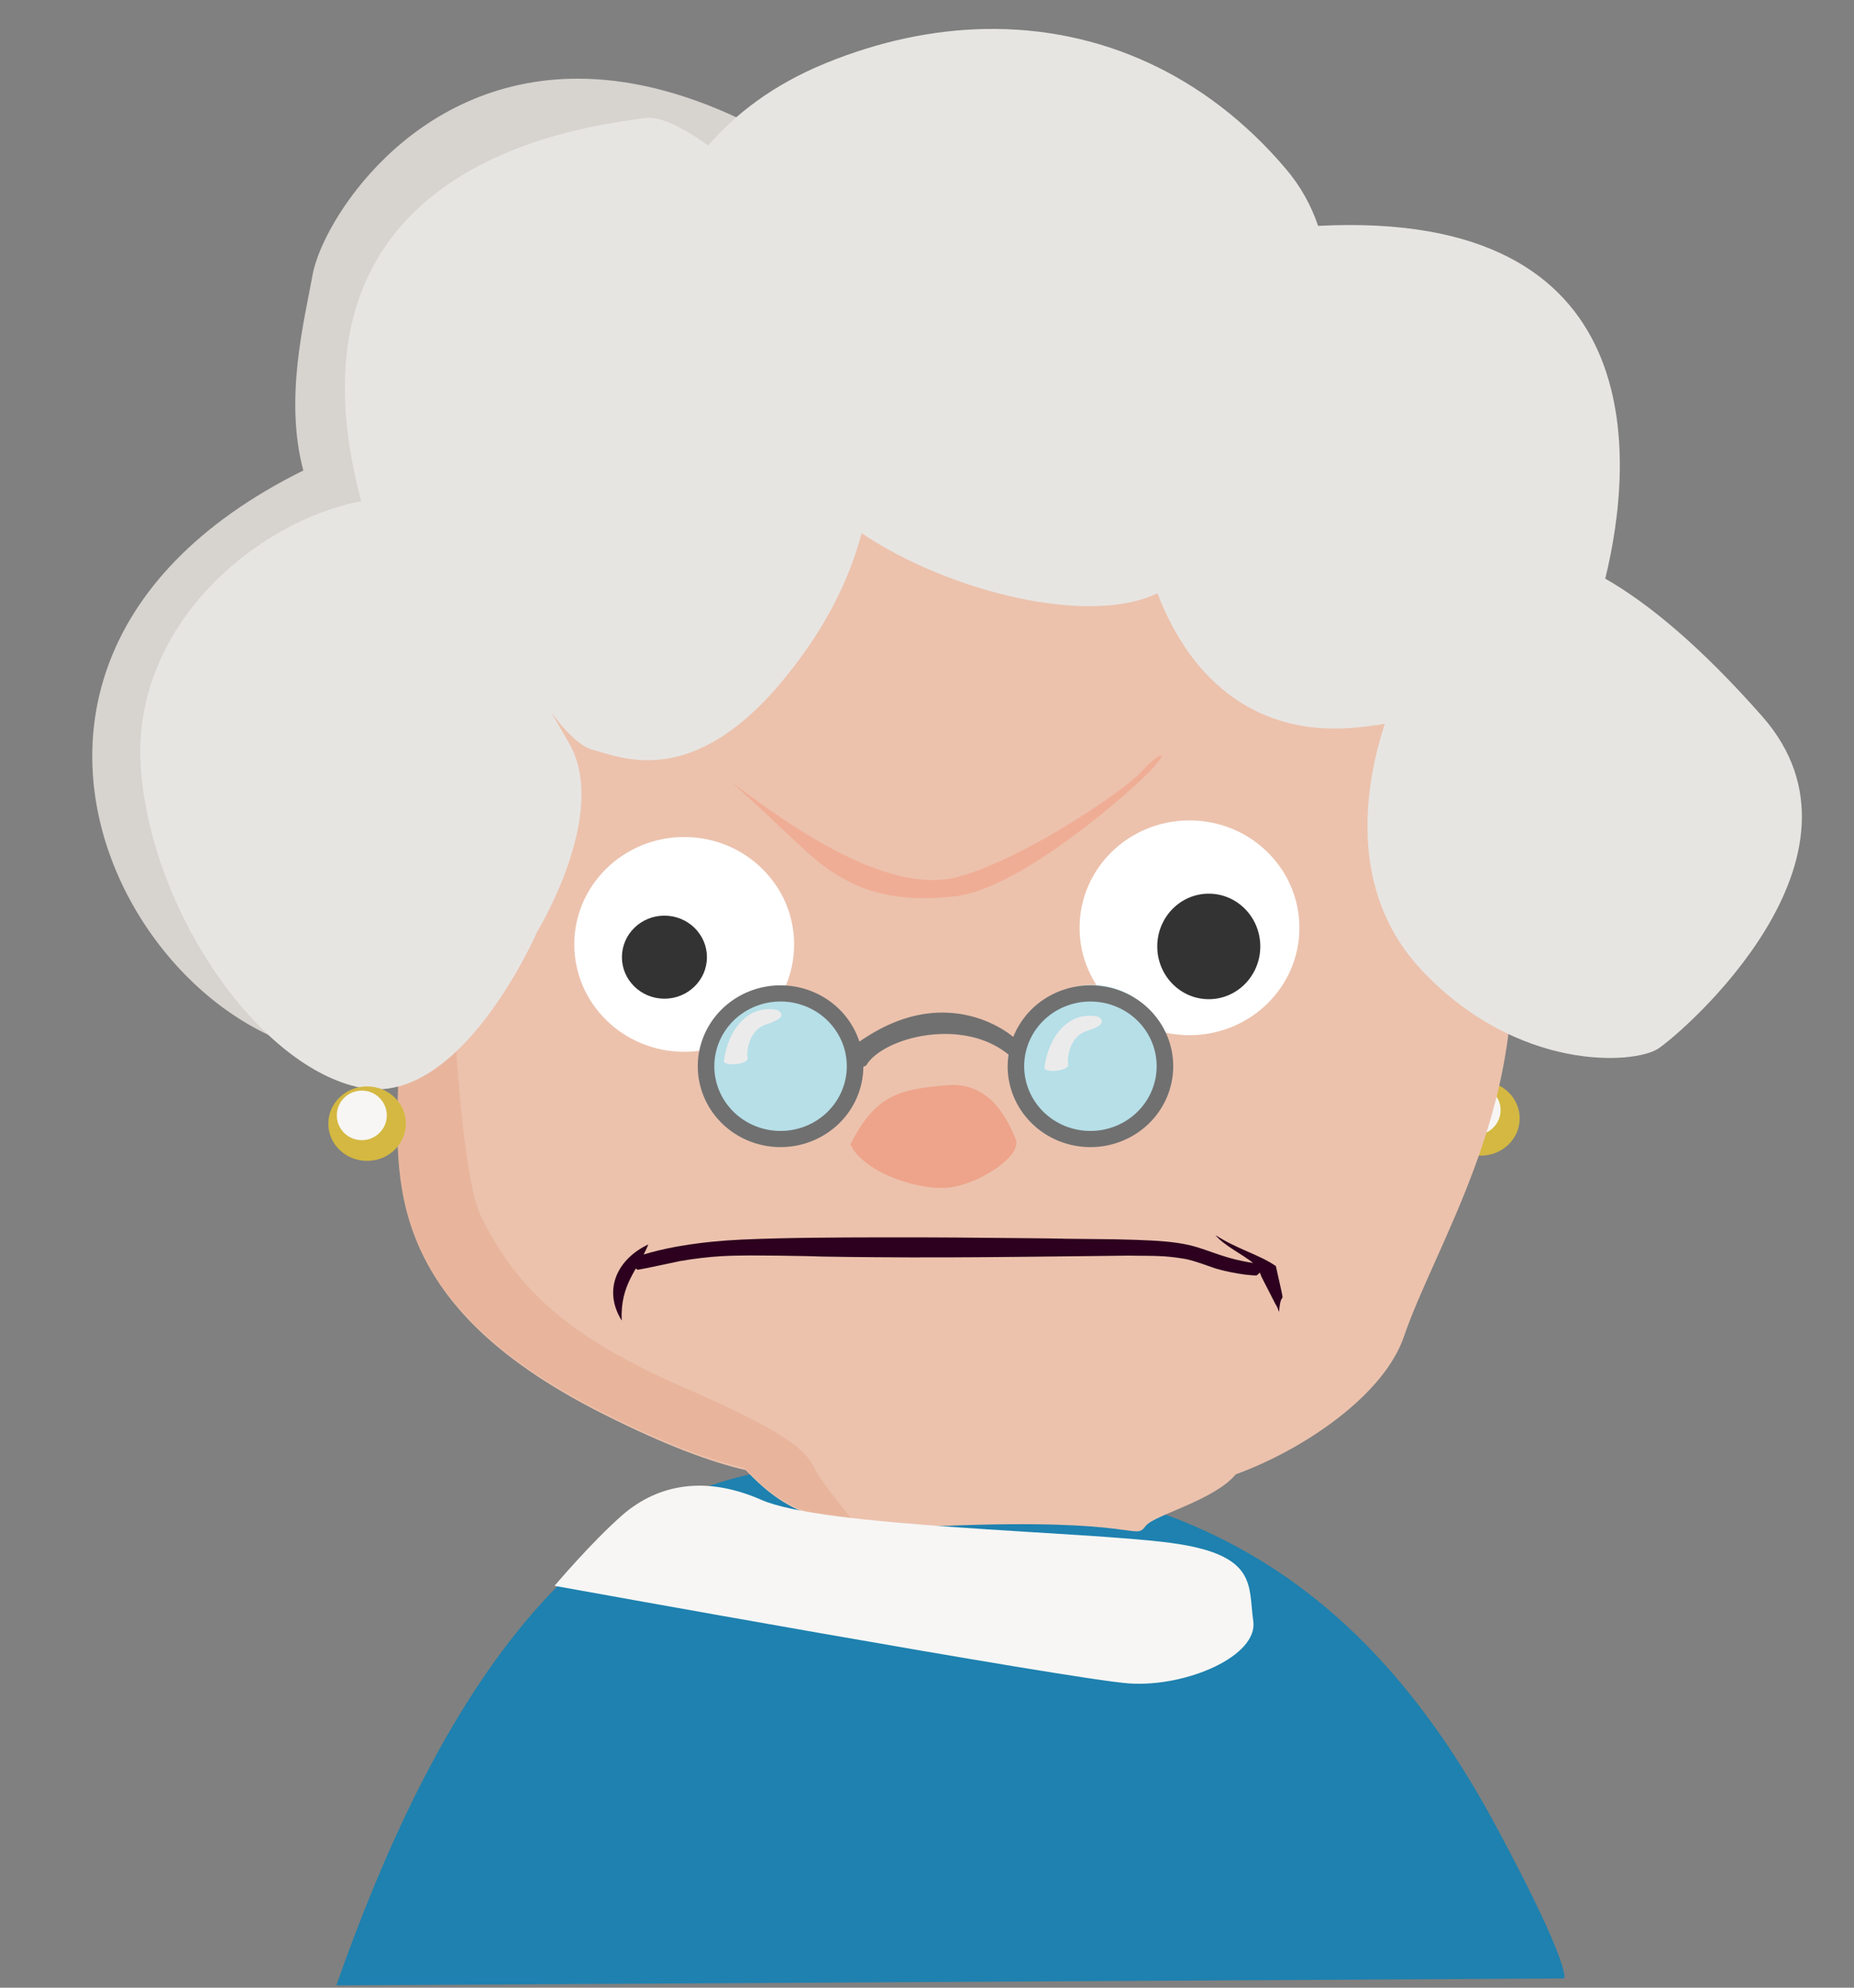 <?xml version="1.0" encoding="UTF-8" standalone="no"?>
<svg
   xmlns:dc="http://purl.org/dc/elements/1.1/"
   xmlns:cc="http://creativecommons.org/ns#"
   xmlns:rdf="http://www.w3.org/1999/02/22-rdf-syntax-ns#"
   xmlns:svg="http://www.w3.org/2000/svg"
   xmlns="http://www.w3.org/2000/svg"
   width="140"
   height="150"
   version="1.1"
   viewBox="0 0 37.042 39.688"
   id="svg983">
  <rect x="0" y="0" width="37.042" height="39.688" fill="#808080" stroke="none"/>
  <defs
     id="defs987" />
  <g
     style="stroke-width:1.197"
     transform="matrix(0.845,0,0,0.825,-21.573,-62.064)"
     id="g981">
    <path
       d="m 33.482,123.28 c 2.25,-6.548 5.711,-12.695 11.768,-12.562 6.057,0.134 11.531,0.865 15.641,8.686 1.817,3.458 1.623,3.708 1.623,3.708 z"
       id="path923"
       style="fill:#1e81af;stroke-width:1.197" />
    <g
       transform="translate(26.335,0.007)"
       id="g929"
       style="stroke-width:1.197;shape-rendering:auto">
      <ellipse
         cx="34.21"
         cy="102.29"
         rx="0.917"
         ry="0.901"
         style="color:#000000;isolation:auto;mix-blend-mode:normal;solid-color:#000000;fill:#d4b841;stroke-width:1.197;color-rendering:auto;image-rendering:auto"
         id="ellipse925" />
      <ellipse
         cx="34.085"
         cy="102.09"
         rx="0.591"
         ry="0.6"
         style="color:#000000;isolation:auto;mix-blend-mode:normal;solid-color:#000000;fill:#f7f6f5;stroke-width:1.197;color-rendering:auto;image-rendering:auto"
         id="ellipse927" />
    </g>
    <path
       transform="scale(0.265)"
       d="m 184.61,323.87 c -0.379,0 -21.214,2.147 -22.855,3.283 -1.641,1.136 -30.178,24.623 -30.178,24.623 l 0.379,29.547 c 0,9.344 -2.398,21.087 18.184,31.693 5.538,2.854 9.573,4.384 12.738,5.131 3.925,4.257 7.367,5.517 17.842,5.09 17.5,-0.714 16.786,1.429 17.857,0 0.741,-0.988 6.087,-2.319 8.02,-4.699 6.045,-2.258 13.214,-7.205 15.01,-12.592 2.778,-8.334 10.86,-20.708 9.471,-36.365 -1.389,-15.657 -9.217,-38.387 -9.217,-38.387 0,0 -36.871,-7.324 -37.25,-7.324 z"
       id="path931"
       style="fill:#ecc2ad;fill-opacity:1;stroke-width:1.197" />
    <g
       transform="translate(0.167,1.704)"
       id="g937"
       style="stroke-width:1.197;shape-rendering:auto">
      <circle
         cx="41.541"
         cy="96.382"
         r="2.599"
         style="color:#000000;isolation:auto;mix-blend-mode:normal;solid-color:#000000;fill:#ffffff;stroke-width:1.197;color-rendering:auto;image-rendering:auto"
         id="circle933" />
      <circle
         cx="41.073"
         cy="96.691"
         r="1.005"
         style="color:#000000;isolation:auto;mix-blend-mode:normal;solid-color:#000000;fill:#333333;stroke-width:1.197;color-rendering:auto;image-rendering:auto"
         id="circle935" />
    </g>
    <g
       transform="matrix(-1,0,0,1,95.196,1.302)"
       id="g943"
       style="stroke-width:1.197;shape-rendering:auto">
      <circle
         cx="41.541"
         cy="96.382"
         r="2.599"
         style="color:#000000;isolation:auto;mix-blend-mode:normal;solid-color:#000000;fill:#ffffff;stroke-width:1.197;color-rendering:auto;image-rendering:auto"
         id="circle939" />
      <ellipse
         cx="41.085"
         cy="96.833"
         rx="1.218"
         ry="1.277"
         style="color:#000000;isolation:auto;mix-blend-mode:normal;solid-color:#000000;fill:#333333;stroke-width:1.197;color-rendering:auto;image-rendering:auto"
         id="ellipse941" />
    </g>
    <g
       transform="translate(-0.134,-0.134)"
       id="g951"
       style="stroke-width:1.197;shape-rendering:auto">
      <circle
         cx="44.18"
         cy="101.11"
         r="1.787"
         style="color:#000000;isolation:auto;mix-blend-mode:normal;solid-color:#000000;fill:#b6dfe8;stroke-width:1.197;color-rendering:auto;image-rendering:auto"
         id="circle945" />
      <circle
         cx="51.483"
         cy="100.99"
         r="1.787"
         style="color:#000000;isolation:auto;mix-blend-mode:normal;solid-color:#000000;fill:#b6dfe8;stroke-width:1.197;color-rendering:auto;image-rendering:auto"
         id="circle947" />
      <path
         transform="scale(0.265)"
         d="m 166.49,374.38 a 7.387,7.387 0 0 0 -7.385,7.389 7.387,7.387 0 0 0 7.385,7.385 7.387,7.387 0 0 0 7.387,-7.34 c 0.041,-0.019 0.248,-0.109 0.248,-0.109 1.45,-2.538 8.56,-4.485 12.711,-0.994 a 7.387,7.387 0 0 0 -0.084,1.059 7.387,7.387 0 0 0 7.387,7.385 7.387,7.387 0 0 0 7.387,-7.385 7.387,7.387 0 0 0 -7.387,-7.389 7.387,7.387 0 0 0 -6.885,4.713 c -0.583,-0.493 -2.679,-2.08 -5.922,-2.217 -2.185,-0.092 -4.847,0.527 -7.807,2.647 a 7.387,7.387 0 0 0 -7.035,-5.143 z m 0,1.477 a 5.909,5.909 0 0 1 5.91,5.912 5.909,5.909 0 0 1 -5.91,5.908 5.909,5.909 0 0 1 -5.908,-5.908 5.909,5.909 0 0 1 5.908,-5.912 z m 27.648,0.002 a 5.909,5.909 0 0 1 5.91,5.91 5.909,5.909 0 0 1 -5.91,5.908 5.909,5.909 0 0 1 -5.91,-5.908 5.909,5.909 0 0 1 5.91,-5.91 z"
         style="color:#000000;isolation:auto;mix-blend-mode:normal;solid-color:#000000;fill:#707070;stroke-width:1.197;color-rendering:auto;image-rendering:auto"
         id="path949" />
    </g>
    <path
       d="m 45.636,102.93 c 0.334,0.702 1.67,1.136 2.372,1.036 0.702,-0.1 1.704,-0.768 1.537,-1.169 -0.167,-0.401 -0.568,-1.403 -1.637,-1.303 -1.069,0.1 -1.67,0.2 -2.272,1.437 z"
       id="path953"
       style="fill:#eea48a;stroke-width:1.197" />
    <path
       d="m 42.83,94.158 c 1.437,1.118 3.742,2.761 5.379,2.286 1.637,-0.475 3.976,-2.147 4.31,-2.538 0.334,-0.391 0.735,-0.615 0.267,-0.084 -0.468,0.531 -3.14,2.934 -4.677,3.101 -1.537,0.168 -2.539,-0.14 -3.608,-1.173 -1.069,-1.034 -1.67,-1.593 -1.67,-1.593 z"
       id="path955"
       style="fill:#f0ad95;stroke-width:1.197" />
    <path
       d="m 40.384,105.71 c 0.23,-0.081 0.468,-0.155 0.712,-0.216 0.075,-0.019 0.152,-0.035 0.228,-0.053 0.449,-0.093 0.913,-0.154 1.383,-0.189 0.12,-0.009 0.241,-0.015 0.361,-0.022 1.098,-0.049 2.2,-0.051 3.301,-0.054 1.176,-0.003 2.351,0.008 3.527,0.021 0.164,0.002 0.328,0.003 0.492,0.006 1.04,0.015 -0.743,-0.004 0.718,0.011 0.114,0.001 0.665,0.006 0.79,0.009 0.168,0.004 0.336,0.009 0.504,0.014 0.429,0.018 0.871,0.034 1.277,0.133 0.057,0.014 0.111,0.032 0.166,0.047 0.248,0.079 0.481,0.175 0.733,0.249 0.195,0.06 0.404,0.1 0.613,0.136 0.088,0.011 0.176,0.022 0.26,0.043 0.028,0.01 -0.187,0.263 -0.216,0.253 -0.085,5e-4 -0.171,-0.012 -0.255,-0.019 -0.245,-0.034 -0.485,-0.082 -0.711,-0.151 -0.23,-0.079 -0.451,-0.172 -0.7,-0.227 -0.171,-0.03 -0.342,-0.054 -0.519,-0.066 -0.272,-0.018 -0.545,-0.01 -0.818,-0.017 -0.839,0.012 -1.678,0.019 -2.517,0.029 -1.181,0.013 -2.361,0.02 -3.542,0.009 -0.345,-0.003 -0.853,-0.008 -1.2,-0.015 -0.123,-0.003 -0.246,-0.008 -0.37,-0.011 -0.448,-0.01 -0.896,-0.015 -1.344,-0.016 -0.255,0.004 -0.404,0.003 -0.654,0.017 -0.335,0.019 -0.667,0.062 -0.991,0.119 -0.334,0.069 -0.663,0.149 -1,0.211 -0.028,0.01 -0.257,-0.242 -0.229,-0.252 z"
       style="color:#000000;isolation:auto;mix-blend-mode:normal;solid-color:#000000;fill:#2c001e;stroke-width:1.197;color-rendering:auto;image-rendering:auto;shape-rendering:auto"
       id="path957" />
    <path
       d="m 40.23,107.19 c -0.466,-0.772 -0.074,-1.506 0.63,-1.843 -0.247,0.623 -0.668,0.948 -0.63,1.843 z"
       style="color:#000000;isolation:auto;mix-blend-mode:normal;solid-color:#000000;fill:#2c001e;stroke-width:1.197;color-rendering:auto;image-rendering:auto;shape-rendering:auto"
       id="path959" />
    <path
       d="m 55.697,105.87 c 0.264,1.229 0.126,0.432 0.076,1.111 -0.024,-0.069 -0.05,-0.137 -0.091,-0.199 -0.096,-0.196 -0.195,-0.391 -0.293,-0.586 -0.093,-0.18 -0.072,-0.272 -0.225,-0.393 -0.245,-0.214 -0.695,-0.426 -0.896,-0.682 0.528,0.35 1.023,0.464 1.429,0.75 z"
       style="color:#000000;isolation:auto;mix-blend-mode:normal;solid-color:#000000;fill:#2c001e;stroke-width:1.197;color-rendering:auto;image-rendering:auto;shape-rendering:auto"
       id="path961" />
    <path
       d="m 39.215,77.133 c -3.981,-0.014 -6.072,3.487 -6.293,4.742 -0.199,1.129 -0.674,3.004 -0.22,4.741 -10.256,5.201 -2.381,16.46 3.004,13.746 l 1.279,-9.321 c 0,0 1.875,-3.215 1.462,-4.881 4.004,-2.461 8.596,-6.112 4.557,-8.062 -1.412,-0.681 -2.675,-0.961 -3.789,-0.965 z"
       id="path963"
       style="fill:#d7d3cf;stroke-width:1.197" />
    <path
       d="m 36.123,92.15 c -0.351,0.289 -1.275,1.048 -1.275,1.048 l 0.1,7.818 c 0,2.472 -0.635,5.579 4.811,8.386 1.465,0.755 2.533,1.16 3.37,1.357 0.712,0.772 1.364,1.172 2.597,1.31 -0.316,-0.404 -0.709,-0.913 -0.869,-1.18 -0.251,-0.418 -0.167,-0.752 -3.175,-2.089 -3.007,-1.337 -4.01,-2.589 -4.761,-4.093 -0.655,-1.309 -0.865,-8.379 -0.798,-12.556 z"
       id="path965"
       style="fill:#e8b59c;stroke-width:1.197" />
    <path
       transform="scale(0.265)"
       d="m 184.24,286.53 c -4.646,0.088 -9.445,1.12 -14.244,3.129 -4.685,1.961 -8.068,4.656 -10.465,7.512 -2.31,-1.7 -4.354,-2.705 -5.607,-2.512 -4.643,0.714 -33.57,3.571 -25.355,35 -9.286,1.786 -20.716,11.428 -19.645,24.643 1.071,13.214 10.716,27.144 19.645,28.93 8.929,1.786 15.713,-14.285 15.713,-14.285 0,0 6.429,-10.716 2.857,-17.145 -3.571,-6.429 -0.511,-0.136 2.09,0.561 2.6,0.697 8.981,3.726 17.195,-6.631 3.681,-4.641 5.706,-8.993 6.795,-13.156 7.703,5.331 20.267,8.531 26.391,5.49 3.133,8.341 9.103,12.885 17.172,12.309 1.044,-0.075 2.087,-0.215 3.121,-0.389 -2.18,6.826 -2.842,15.868 3.309,22.531 8.571,9.286 18.927,8.571 21.07,7.143 2.143,-1.429 20.359,-17.5 9.287,-30.357 -5.427,-6.302 -10.078,-10.275 -14.002,-12.574 2.601,-10.813 4.263,-33.787 -25.619,-32.217 -0.613,-1.847 -1.548,-3.603 -2.879,-5.209 -7.12,-8.594 -16.606,-12.966 -26.828,-12.771 z"
       id="path967"
       style="fill:#e7e5e2;stroke-width:1.197" />
    <path
       d="m 38.642,113.61 c 0,0 12.237,2.268 13.584,2.362 1.347,0.095 3.059,-0.661 2.937,-1.512 -0.122,-0.85 0.122,-1.606 -1.958,-1.89 -2.08,-0.283 -8.199,-0.378 -9.668,-1.039 -1.468,-0.661 -2.57,-0.283 -3.304,0.378 -0.734,0.661 -1.591,1.701 -1.591,1.701 z"
       id="path969"
       style="fill:#f7f6f5;stroke-width:1.197" />
    <g
       transform="translate(0,0.134)"
       id="g975"
       style="stroke-width:1.197;shape-rendering:auto">
      <ellipse
         cx="34.21"
         cy="102.29"
         rx="0.917"
         ry="0.901"
         style="color:#000000;isolation:auto;mix-blend-mode:normal;solid-color:#000000;fill:#d4b841;stroke-width:1.197;color-rendering:auto;image-rendering:auto"
         id="ellipse971" />
      <ellipse
         cx="34.085"
         cy="102.09"
         rx="0.591"
         ry="0.6"
         style="color:#000000;isolation:auto;mix-blend-mode:normal;solid-color:#000000;fill:#f7f6f5;stroke-width:1.197;color-rendering:auto;image-rendering:auto"
         id="ellipse973" />
    </g>
    <path
       d="m 42.644,100.92 c 0.063,0.136 0.595,0.052 0.564,-0.084 -0.031,-0.136 0.021,-0.679 0.439,-0.814 0.418,-0.136 0.418,-0.251 0.271,-0.345 -0.697,-0.159 -1.182,0.482 -1.274,1.243 z"
       id="path977"
       style="fill:#ebebeb;stroke-width:1.197" />
    <path
       d="m 50.223,101.08 c 0.063,0.136 0.595,0.052 0.564,-0.084 -0.031,-0.136 0.021,-0.679 0.439,-0.814 0.418,-0.136 0.418,-0.251 0.271,-0.345 -0.697,-0.159 -1.182,0.482 -1.274,1.243 z"
       id="path979"
       style="fill:#ebebeb;stroke-width:1.197" />
  </g>
</svg>
